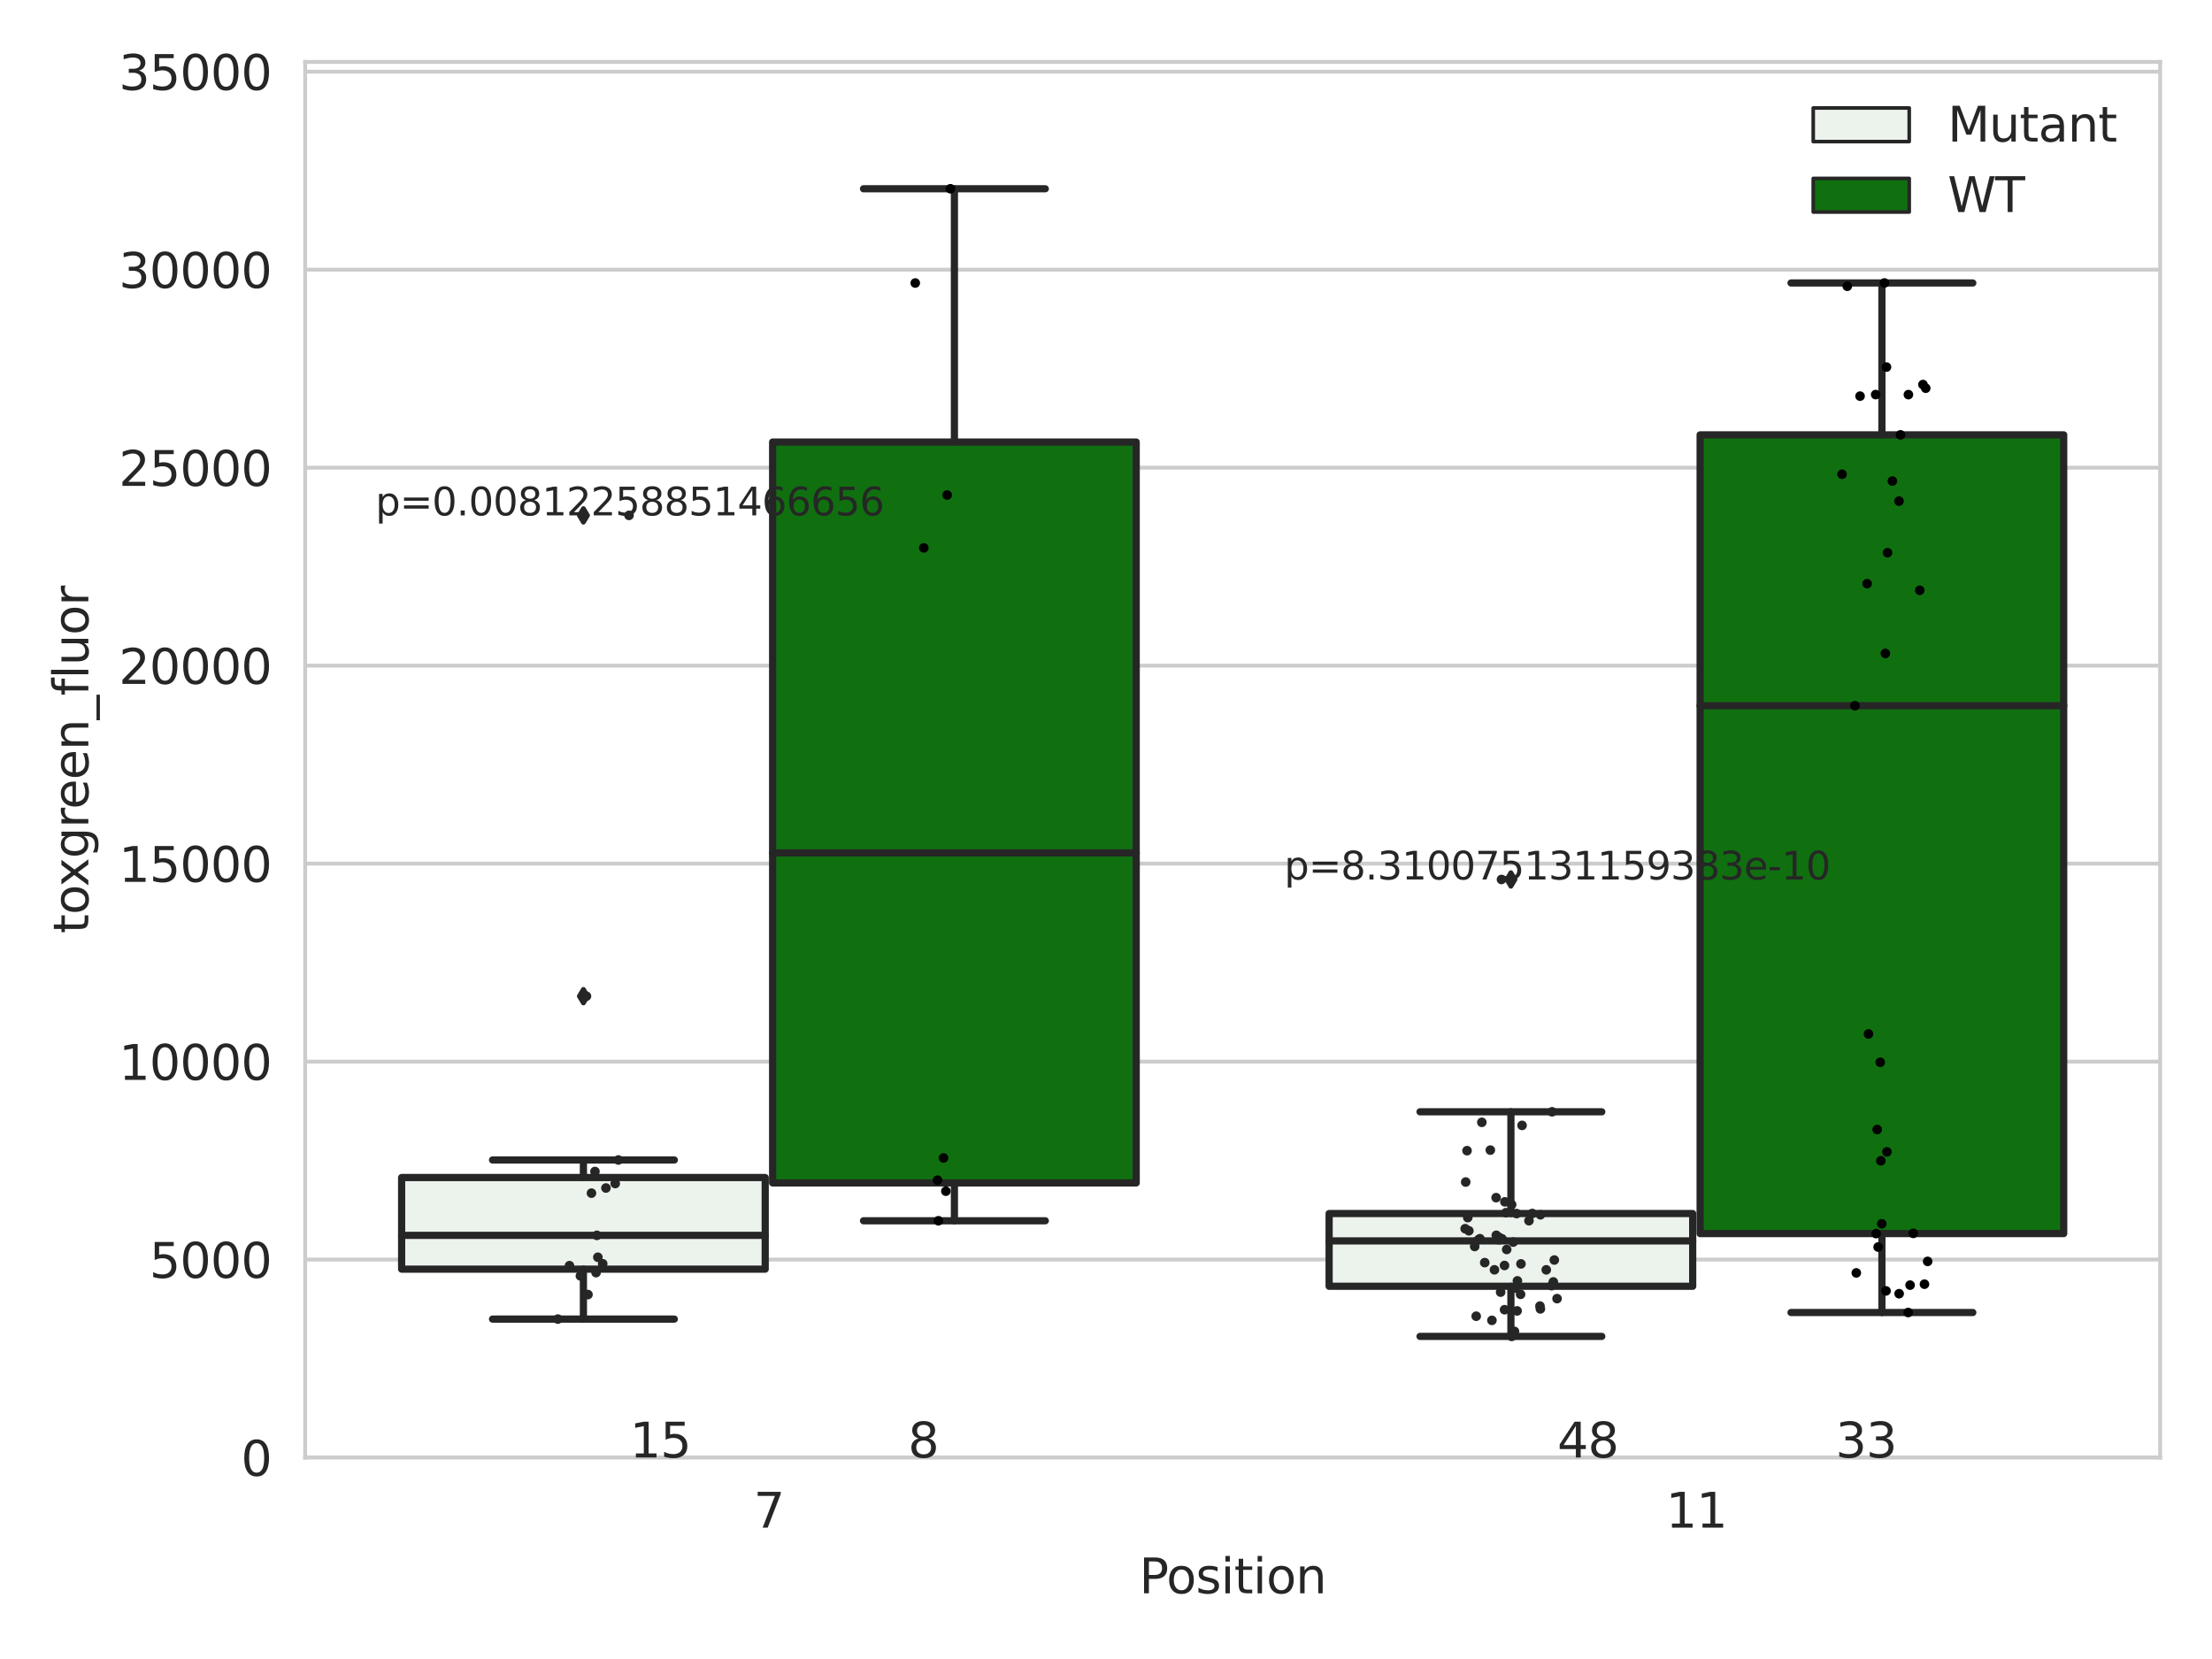 <?xml version="1.0" encoding="utf-8" standalone="no"?>
<!DOCTYPE svg PUBLIC "-//W3C//DTD SVG 1.1//EN"
  "http://www.w3.org/Graphics/SVG/1.1/DTD/svg11.dtd">
<svg xmlns:xlink="http://www.w3.org/1999/xlink" width="460.8pt" height="345.6pt" viewBox="0 0 460.8 345.6" xmlns="http://www.w3.org/2000/svg" version="1.1">
 <defs>
  <style type="text/css">*{stroke-linejoin: round; stroke-linecap: butt}</style>
 </defs>
 <g id="figure_1">
  <g id="patch_1">
   <path d="M 0 345.6 
L 460.8 345.6 
L 460.8 0 
L 0 0 
z
" style="fill: #ffffff"/>
  </g>
  <g id="axes_1">
   <g id="patch_2">
    <path d="M 63.571 303.64 
L 450 303.64 
L 450 12.894 
L 63.571 12.894 
z
" style="fill: #ffffff"/>
   </g>
   <g id="matplotlib.axis_1">
    <g id="xtick_1">
     <g id="text_1">
      <!-- 7 -->
      <g style="fill: #262626" transform="translate(156.997 318.238)scale(0.1 -0.1)">
       <defs>
        <path id="DejaVuSans-37" d="M 525 4666 
L 3525 4666 
L 3525 4397 
L 1831 0 
L 1172 0 
L 2766 4134 
L 525 4134 
L 525 4666 
z
" transform="scale(0.016)"/>
       </defs>
       <use xlink:href="#DejaVuSans-37"/>
      </g>
     </g>
    </g>
    <g id="xtick_2">
     <g id="text_2">
      <!-- 11 -->
      <g style="fill: #262626" transform="translate(347.03 318.238)scale(0.1 -0.1)">
       <defs>
        <path id="DejaVuSans-31" d="M 794 531 
L 1825 531 
L 1825 4091 
L 703 3866 
L 703 4441 
L 1819 4666 
L 2450 4666 
L 2450 531 
L 3481 531 
L 3481 0 
L 794 0 
L 794 531 
z
" transform="scale(0.016)"/>
       </defs>
       <use xlink:href="#DejaVuSans-31"/>
       <use xlink:href="#DejaVuSans-31" x="63.623"/>
      </g>
     </g>
    </g>
    <g id="text_3">
     <!-- Position -->
     <g style="fill: #262626" transform="translate(237.322 331.917)scale(0.1 -0.1)">
      <defs>
       <path id="DejaVuSans-50" d="M 1259 4147 
L 1259 2394 
L 2053 2394 
Q 2494 2394 2734 2622 
Q 2975 2850 2975 3272 
Q 2975 3691 2734 3919 
Q 2494 4147 2053 4147 
L 1259 4147 
z
M 628 4666 
L 2053 4666 
Q 2838 4666 3239 4311 
Q 3641 3956 3641 3272 
Q 3641 2581 3239 2228 
Q 2838 1875 2053 1875 
L 1259 1875 
L 1259 0 
L 628 0 
L 628 4666 
z
" transform="scale(0.016)"/>
       <path id="DejaVuSans-6f" d="M 1959 3097 
Q 1497 3097 1228 2736 
Q 959 2375 959 1747 
Q 959 1119 1226 758 
Q 1494 397 1959 397 
Q 2419 397 2687 759 
Q 2956 1122 2956 1747 
Q 2956 2369 2687 2733 
Q 2419 3097 1959 3097 
z
M 1959 3584 
Q 2709 3584 3137 3096 
Q 3566 2609 3566 1747 
Q 3566 888 3137 398 
Q 2709 -91 1959 -91 
Q 1206 -91 779 398 
Q 353 888 353 1747 
Q 353 2609 779 3096 
Q 1206 3584 1959 3584 
z
" transform="scale(0.016)"/>
       <path id="DejaVuSans-73" d="M 2834 3397 
L 2834 2853 
Q 2591 2978 2328 3040 
Q 2066 3103 1784 3103 
Q 1356 3103 1142 2972 
Q 928 2841 928 2578 
Q 928 2378 1081 2264 
Q 1234 2150 1697 2047 
L 1894 2003 
Q 2506 1872 2764 1633 
Q 3022 1394 3022 966 
Q 3022 478 2636 193 
Q 2250 -91 1575 -91 
Q 1294 -91 989 -36 
Q 684 19 347 128 
L 347 722 
Q 666 556 975 473 
Q 1284 391 1588 391 
Q 1994 391 2212 530 
Q 2431 669 2431 922 
Q 2431 1156 2273 1281 
Q 2116 1406 1581 1522 
L 1381 1569 
Q 847 1681 609 1914 
Q 372 2147 372 2553 
Q 372 3047 722 3315 
Q 1072 3584 1716 3584 
Q 2034 3584 2315 3537 
Q 2597 3491 2834 3397 
z
" transform="scale(0.016)"/>
       <path id="DejaVuSans-69" d="M 603 3500 
L 1178 3500 
L 1178 0 
L 603 0 
L 603 3500 
z
M 603 4863 
L 1178 4863 
L 1178 4134 
L 603 4134 
L 603 4863 
z
" transform="scale(0.016)"/>
       <path id="DejaVuSans-74" d="M 1172 4494 
L 1172 3500 
L 2356 3500 
L 2356 3053 
L 1172 3053 
L 1172 1153 
Q 1172 725 1289 603 
Q 1406 481 1766 481 
L 2356 481 
L 2356 0 
L 1766 0 
Q 1100 0 847 248 
Q 594 497 594 1153 
L 594 3053 
L 172 3053 
L 172 3500 
L 594 3500 
L 594 4494 
L 1172 4494 
z
" transform="scale(0.016)"/>
       <path id="DejaVuSans-6e" d="M 3513 2113 
L 3513 0 
L 2938 0 
L 2938 2094 
Q 2938 2591 2744 2837 
Q 2550 3084 2163 3084 
Q 1697 3084 1428 2787 
Q 1159 2491 1159 1978 
L 1159 0 
L 581 0 
L 581 3500 
L 1159 3500 
L 1159 2956 
Q 1366 3272 1645 3428 
Q 1925 3584 2291 3584 
Q 2894 3584 3203 3211 
Q 3513 2838 3513 2113 
z
" transform="scale(0.016)"/>
      </defs>
      <use xlink:href="#DejaVuSans-50"/>
      <use xlink:href="#DejaVuSans-6f" x="56.678"/>
      <use xlink:href="#DejaVuSans-73" x="117.859"/>
      <use xlink:href="#DejaVuSans-69" x="169.959"/>
      <use xlink:href="#DejaVuSans-74" x="197.742"/>
      <use xlink:href="#DejaVuSans-69" x="236.951"/>
      <use xlink:href="#DejaVuSans-6f" x="264.734"/>
      <use xlink:href="#DejaVuSans-6e" x="325.916"/>
     </g>
    </g>
   </g>
   <g id="matplotlib.axis_2">
    <g id="ytick_1">
     <g id="line2d_1">
      <path d="M 63.571 303.64 
L 450 303.64 
" clip-path="url(#p3929584589)" style="fill: none; stroke: #cccccc; stroke-width: 0.8; stroke-linecap: round"/>
     </g>
     <g id="text_4">
      <!-- 0 -->
      <g style="fill: #262626" transform="translate(50.209 307.439)scale(0.1 -0.1)">
       <defs>
        <path id="DejaVuSans-30" d="M 2034 4250 
Q 1547 4250 1301 3770 
Q 1056 3291 1056 2328 
Q 1056 1369 1301 889 
Q 1547 409 2034 409 
Q 2525 409 2770 889 
Q 3016 1369 3016 2328 
Q 3016 3291 2770 3770 
Q 2525 4250 2034 4250 
z
M 2034 4750 
Q 2819 4750 3233 4129 
Q 3647 3509 3647 2328 
Q 3647 1150 3233 529 
Q 2819 -91 2034 -91 
Q 1250 -91 836 529 
Q 422 1150 422 2328 
Q 422 3509 836 4129 
Q 1250 4750 2034 4750 
z
" transform="scale(0.016)"/>
       </defs>
       <use xlink:href="#DejaVuSans-30"/>
      </g>
     </g>
    </g>
    <g id="ytick_2">
     <g id="line2d_2">
      <path d="M 63.571 262.396 
L 450 262.396 
" clip-path="url(#p3929584589)" style="fill: none; stroke: #cccccc; stroke-width: 0.8; stroke-linecap: round"/>
     </g>
     <g id="text_5">
      <!-- 5000 -->
      <g style="fill: #262626" transform="translate(31.121 266.195)scale(0.1 -0.1)">
       <defs>
        <path id="DejaVuSans-35" d="M 691 4666 
L 3169 4666 
L 3169 4134 
L 1269 4134 
L 1269 2991 
Q 1406 3038 1543 3061 
Q 1681 3084 1819 3084 
Q 2600 3084 3056 2656 
Q 3513 2228 3513 1497 
Q 3513 744 3044 326 
Q 2575 -91 1722 -91 
Q 1428 -91 1123 -41 
Q 819 9 494 109 
L 494 744 
Q 775 591 1075 516 
Q 1375 441 1709 441 
Q 2250 441 2565 725 
Q 2881 1009 2881 1497 
Q 2881 1984 2565 2268 
Q 2250 2553 1709 2553 
Q 1456 2553 1204 2497 
Q 953 2441 691 2322 
L 691 4666 
z
" transform="scale(0.016)"/>
       </defs>
       <use xlink:href="#DejaVuSans-35"/>
       <use xlink:href="#DejaVuSans-30" x="63.623"/>
       <use xlink:href="#DejaVuSans-30" x="127.246"/>
       <use xlink:href="#DejaVuSans-30" x="190.869"/>
      </g>
     </g>
    </g>
    <g id="ytick_3">
     <g id="line2d_3">
      <path d="M 63.571 221.152 
L 450 221.152 
" clip-path="url(#p3929584589)" style="fill: none; stroke: #cccccc; stroke-width: 0.8; stroke-linecap: round"/>
     </g>
     <g id="text_6">
      <!-- 10000 -->
      <g style="fill: #262626" transform="translate(24.759 224.951)scale(0.1 -0.1)">
       <use xlink:href="#DejaVuSans-31"/>
       <use xlink:href="#DejaVuSans-30" x="63.623"/>
       <use xlink:href="#DejaVuSans-30" x="127.246"/>
       <use xlink:href="#DejaVuSans-30" x="190.869"/>
       <use xlink:href="#DejaVuSans-30" x="254.492"/>
      </g>
     </g>
    </g>
    <g id="ytick_4">
     <g id="line2d_4">
      <path d="M 63.571 179.908 
L 450 179.908 
" clip-path="url(#p3929584589)" style="fill: none; stroke: #cccccc; stroke-width: 0.8; stroke-linecap: round"/>
     </g>
     <g id="text_7">
      <!-- 15000 -->
      <g style="fill: #262626" transform="translate(24.759 183.708)scale(0.1 -0.1)">
       <use xlink:href="#DejaVuSans-31"/>
       <use xlink:href="#DejaVuSans-35" x="63.623"/>
       <use xlink:href="#DejaVuSans-30" x="127.246"/>
       <use xlink:href="#DejaVuSans-30" x="190.869"/>
       <use xlink:href="#DejaVuSans-30" x="254.492"/>
      </g>
     </g>
    </g>
    <g id="ytick_5">
     <g id="line2d_5">
      <path d="M 63.571 138.664 
L 450 138.664 
" clip-path="url(#p3929584589)" style="fill: none; stroke: #cccccc; stroke-width: 0.8; stroke-linecap: round"/>
     </g>
     <g id="text_8">
      <!-- 20000 -->
      <g style="fill: #262626" transform="translate(24.759 142.464)scale(0.1 -0.1)">
       <defs>
        <path id="DejaVuSans-32" d="M 1228 531 
L 3431 531 
L 3431 0 
L 469 0 
L 469 531 
Q 828 903 1448 1529 
Q 2069 2156 2228 2338 
Q 2531 2678 2651 2914 
Q 2772 3150 2772 3378 
Q 2772 3750 2511 3984 
Q 2250 4219 1831 4219 
Q 1534 4219 1204 4116 
Q 875 4013 500 3803 
L 500 4441 
Q 881 4594 1212 4672 
Q 1544 4750 1819 4750 
Q 2544 4750 2975 4387 
Q 3406 4025 3406 3419 
Q 3406 3131 3298 2873 
Q 3191 2616 2906 2266 
Q 2828 2175 2409 1742 
Q 1991 1309 1228 531 
z
" transform="scale(0.016)"/>
       </defs>
       <use xlink:href="#DejaVuSans-32"/>
       <use xlink:href="#DejaVuSans-30" x="63.623"/>
       <use xlink:href="#DejaVuSans-30" x="127.246"/>
       <use xlink:href="#DejaVuSans-30" x="190.869"/>
       <use xlink:href="#DejaVuSans-30" x="254.492"/>
      </g>
     </g>
    </g>
    <g id="ytick_6">
     <g id="line2d_6">
      <path d="M 63.571 97.421 
L 450 97.421 
" clip-path="url(#p3929584589)" style="fill: none; stroke: #cccccc; stroke-width: 0.8; stroke-linecap: round"/>
     </g>
     <g id="text_9">
      <!-- 25000 -->
      <g style="fill: #262626" transform="translate(24.759 101.22)scale(0.1 -0.1)">
       <use xlink:href="#DejaVuSans-32"/>
       <use xlink:href="#DejaVuSans-35" x="63.623"/>
       <use xlink:href="#DejaVuSans-30" x="127.246"/>
       <use xlink:href="#DejaVuSans-30" x="190.869"/>
       <use xlink:href="#DejaVuSans-30" x="254.492"/>
      </g>
     </g>
    </g>
    <g id="ytick_7">
     <g id="line2d_7">
      <path d="M 63.571 56.177 
L 450 56.177 
" clip-path="url(#p3929584589)" style="fill: none; stroke: #cccccc; stroke-width: 0.8; stroke-linecap: round"/>
     </g>
     <g id="text_10">
      <!-- 30000 -->
      <g style="fill: #262626" transform="translate(24.759 59.976)scale(0.1 -0.1)">
       <defs>
        <path id="DejaVuSans-33" d="M 2597 2516 
Q 3050 2419 3304 2112 
Q 3559 1806 3559 1356 
Q 3559 666 3084 287 
Q 2609 -91 1734 -91 
Q 1441 -91 1130 -33 
Q 819 25 488 141 
L 488 750 
Q 750 597 1062 519 
Q 1375 441 1716 441 
Q 2309 441 2620 675 
Q 2931 909 2931 1356 
Q 2931 1769 2642 2001 
Q 2353 2234 1838 2234 
L 1294 2234 
L 1294 2753 
L 1863 2753 
Q 2328 2753 2575 2939 
Q 2822 3125 2822 3475 
Q 2822 3834 2567 4026 
Q 2313 4219 1838 4219 
Q 1578 4219 1281 4162 
Q 984 4106 628 3988 
L 628 4550 
Q 988 4650 1302 4700 
Q 1616 4750 1894 4750 
Q 2613 4750 3031 4423 
Q 3450 4097 3450 3541 
Q 3450 3153 3228 2886 
Q 3006 2619 2597 2516 
z
" transform="scale(0.016)"/>
       </defs>
       <use xlink:href="#DejaVuSans-33"/>
       <use xlink:href="#DejaVuSans-30" x="63.623"/>
       <use xlink:href="#DejaVuSans-30" x="127.246"/>
       <use xlink:href="#DejaVuSans-30" x="190.869"/>
       <use xlink:href="#DejaVuSans-30" x="254.492"/>
      </g>
     </g>
    </g>
    <g id="ytick_8">
     <g id="line2d_8">
      <path d="M 63.571 14.933 
L 450 14.933 
" clip-path="url(#p3929584589)" style="fill: none; stroke: #cccccc; stroke-width: 0.8; stroke-linecap: round"/>
     </g>
     <g id="text_11">
      <!-- 35000 -->
      <g style="fill: #262626" transform="translate(24.759 18.732)scale(0.1 -0.1)">
       <use xlink:href="#DejaVuSans-33"/>
       <use xlink:href="#DejaVuSans-35" x="63.623"/>
       <use xlink:href="#DejaVuSans-30" x="127.246"/>
       <use xlink:href="#DejaVuSans-30" x="190.869"/>
       <use xlink:href="#DejaVuSans-30" x="254.492"/>
      </g>
     </g>
    </g>
    <g id="text_12">
     <!-- toxgreen_fluor -->
     <g style="fill: #262626" transform="translate(18.401 194.461)rotate(-90)scale(0.1 -0.1)">
      <defs>
       <path id="DejaVuSans-78" d="M 3513 3500 
L 2247 1797 
L 3578 0 
L 2900 0 
L 1881 1375 
L 863 0 
L 184 0 
L 1544 1831 
L 300 3500 
L 978 3500 
L 1906 2253 
L 2834 3500 
L 3513 3500 
z
" transform="scale(0.016)"/>
       <path id="DejaVuSans-67" d="M 2906 1791 
Q 2906 2416 2648 2759 
Q 2391 3103 1925 3103 
Q 1463 3103 1205 2759 
Q 947 2416 947 1791 
Q 947 1169 1205 825 
Q 1463 481 1925 481 
Q 2391 481 2648 825 
Q 2906 1169 2906 1791 
z
M 3481 434 
Q 3481 -459 3084 -895 
Q 2688 -1331 1869 -1331 
Q 1566 -1331 1297 -1286 
Q 1028 -1241 775 -1147 
L 775 -588 
Q 1028 -725 1275 -790 
Q 1522 -856 1778 -856 
Q 2344 -856 2625 -561 
Q 2906 -266 2906 331 
L 2906 616 
Q 2728 306 2450 153 
Q 2172 0 1784 0 
Q 1141 0 747 490 
Q 353 981 353 1791 
Q 353 2603 747 3093 
Q 1141 3584 1784 3584 
Q 2172 3584 2450 3431 
Q 2728 3278 2906 2969 
L 2906 3500 
L 3481 3500 
L 3481 434 
z
" transform="scale(0.016)"/>
       <path id="DejaVuSans-72" d="M 2631 2963 
Q 2534 3019 2420 3045 
Q 2306 3072 2169 3072 
Q 1681 3072 1420 2755 
Q 1159 2438 1159 1844 
L 1159 0 
L 581 0 
L 581 3500 
L 1159 3500 
L 1159 2956 
Q 1341 3275 1631 3429 
Q 1922 3584 2338 3584 
Q 2397 3584 2469 3576 
Q 2541 3569 2628 3553 
L 2631 2963 
z
" transform="scale(0.016)"/>
       <path id="DejaVuSans-65" d="M 3597 1894 
L 3597 1613 
L 953 1613 
Q 991 1019 1311 708 
Q 1631 397 2203 397 
Q 2534 397 2845 478 
Q 3156 559 3463 722 
L 3463 178 
Q 3153 47 2828 -22 
Q 2503 -91 2169 -91 
Q 1331 -91 842 396 
Q 353 884 353 1716 
Q 353 2575 817 3079 
Q 1281 3584 2069 3584 
Q 2775 3584 3186 3129 
Q 3597 2675 3597 1894 
z
M 3022 2063 
Q 3016 2534 2758 2815 
Q 2500 3097 2075 3097 
Q 1594 3097 1305 2825 
Q 1016 2553 972 2059 
L 3022 2063 
z
" transform="scale(0.016)"/>
       <path id="DejaVuSans-5f" d="M 3263 -1063 
L 3263 -1509 
L -63 -1509 
L -63 -1063 
L 3263 -1063 
z
" transform="scale(0.016)"/>
       <path id="DejaVuSans-66" d="M 2375 4863 
L 2375 4384 
L 1825 4384 
Q 1516 4384 1395 4259 
Q 1275 4134 1275 3809 
L 1275 3500 
L 2222 3500 
L 2222 3053 
L 1275 3053 
L 1275 0 
L 697 0 
L 697 3053 
L 147 3053 
L 147 3500 
L 697 3500 
L 697 3744 
Q 697 4328 969 4595 
Q 1241 4863 1831 4863 
L 2375 4863 
z
" transform="scale(0.016)"/>
       <path id="DejaVuSans-6c" d="M 603 4863 
L 1178 4863 
L 1178 0 
L 603 0 
L 603 4863 
z
" transform="scale(0.016)"/>
       <path id="DejaVuSans-75" d="M 544 1381 
L 544 3500 
L 1119 3500 
L 1119 1403 
Q 1119 906 1312 657 
Q 1506 409 1894 409 
Q 2359 409 2629 706 
Q 2900 1003 2900 1516 
L 2900 3500 
L 3475 3500 
L 3475 0 
L 2900 0 
L 2900 538 
Q 2691 219 2414 64 
Q 2138 -91 1772 -91 
Q 1169 -91 856 284 
Q 544 659 544 1381 
z
M 1991 3584 
L 1991 3584 
z
" transform="scale(0.016)"/>
      </defs>
      <use xlink:href="#DejaVuSans-74"/>
      <use xlink:href="#DejaVuSans-6f" x="39.209"/>
      <use xlink:href="#DejaVuSans-78" x="97.266"/>
      <use xlink:href="#DejaVuSans-67" x="156.445"/>
      <use xlink:href="#DejaVuSans-72" x="219.922"/>
      <use xlink:href="#DejaVuSans-65" x="258.785"/>
      <use xlink:href="#DejaVuSans-65" x="320.309"/>
      <use xlink:href="#DejaVuSans-6e" x="381.832"/>
      <use xlink:href="#DejaVuSans-5f" x="445.211"/>
      <use xlink:href="#DejaVuSans-66" x="495.211"/>
      <use xlink:href="#DejaVuSans-6c" x="530.416"/>
      <use xlink:href="#DejaVuSans-75" x="558.199"/>
      <use xlink:href="#DejaVuSans-6f" x="621.578"/>
      <use xlink:href="#DejaVuSans-72" x="682.76"/>
     </g>
    </g>
   </g>
   <g id="patch_3">
    <path d="M 83.666 264.387 
L 159.406 264.387 
L 159.406 245.299 
L 83.666 245.299 
L 83.666 264.387 
z
" clip-path="url(#p3929584589)" style="fill: #ecf2ec; stroke: #262626; stroke-width: 1.5; stroke-linejoin: miter"/>
   </g>
   <g id="patch_4">
    <path d="M 160.951 246.422 
L 236.691 246.422 
L 236.691 92.084 
L 160.951 92.084 
L 160.951 246.422 
z
" clip-path="url(#p3929584589)" style="fill: #107010; stroke: #262626; stroke-width: 1.5; stroke-linejoin: miter"/>
   </g>
   <g id="patch_5">
    <path d="M 276.88 267.956 
L 352.62 267.956 
L 352.62 252.806 
L 276.88 252.806 
L 276.88 267.956 
z
" clip-path="url(#p3929584589)" style="fill: #ecf2ec; stroke: #262626; stroke-width: 1.5; stroke-linejoin: miter"/>
   </g>
   <g id="patch_6">
    <path d="M 354.166 256.979 
L 429.906 256.979 
L 429.906 90.586 
L 354.166 90.586 
L 354.166 256.979 
z
" clip-path="url(#p3929584589)" style="fill: #107010; stroke: #262626; stroke-width: 1.5; stroke-linejoin: miter"/>
   </g>
   <g id="patch_7">
    <path d="M 160.178 303.64 
L 160.178 303.64 
L 160.178 303.64 
L 160.178 303.64 
z
" clip-path="url(#p3929584589)" style="fill: #ecf2ec; stroke: #262626; stroke-width: 0.75; stroke-linejoin: miter"/>
   </g>
   <g id="patch_8">
    <path d="M 160.178 303.64 
L 160.178 303.64 
L 160.178 303.64 
L 160.178 303.64 
z
" clip-path="url(#p3929584589)" style="fill: #107010; stroke: #262626; stroke-width: 0.75; stroke-linejoin: miter"/>
   </g>
   <g id="PathCollection_1"/>
   <g id="PathCollection_2"/>
   <g id="line2d_9">
    <path d="M 121.536 264.387 
L 121.536 274.791 
" clip-path="url(#p3929584589)" style="fill: none; stroke: #262626; stroke-width: 1.5; stroke-linecap: round"/>
   </g>
   <g id="line2d_10">
    <path d="M 121.536 245.299 
L 121.536 241.646 
" clip-path="url(#p3929584589)" style="fill: none; stroke: #262626; stroke-width: 1.5; stroke-linecap: round"/>
   </g>
   <g id="line2d_11">
    <path d="M 102.601 274.791 
L 140.471 274.791 
" clip-path="url(#p3929584589)" style="fill: none; stroke: #262626; stroke-width: 1.5; stroke-linecap: round"/>
   </g>
   <g id="line2d_12">
    <path d="M 102.601 241.646 
L 140.471 241.646 
" clip-path="url(#p3929584589)" style="fill: none; stroke: #262626; stroke-width: 1.5; stroke-linecap: round"/>
   </g>
   <g id="line2d_13">
    <defs>
     <path id="mdda14f3e37" d="M -0 1.414 
L 0.849 0 
L 0 -1.414 
L -0.849 -0 
z
" style="stroke: #262626; stroke-linejoin: miter"/>
    </defs>
    <g clip-path="url(#p3929584589)">
     <use xlink:href="#mdda14f3e37" x="121.536" y="207.521" style="fill: #262626; stroke: #262626; stroke-linejoin: miter"/>
     <use xlink:href="#mdda14f3e37" x="121.536" y="107.363" style="fill: #262626; stroke: #262626; stroke-linejoin: miter"/>
    </g>
   </g>
   <g id="line2d_14">
    <path d="M 198.821 246.422 
L 198.821 254.31 
" clip-path="url(#p3929584589)" style="fill: none; stroke: #262626; stroke-width: 1.5; stroke-linecap: round"/>
   </g>
   <g id="line2d_15">
    <path d="M 198.821 92.084 
L 198.821 39.325 
" clip-path="url(#p3929584589)" style="fill: none; stroke: #262626; stroke-width: 1.5; stroke-linecap: round"/>
   </g>
   <g id="line2d_16">
    <path d="M 179.886 254.31 
L 217.756 254.31 
" clip-path="url(#p3929584589)" style="fill: none; stroke: #262626; stroke-width: 1.5; stroke-linecap: round"/>
   </g>
   <g id="line2d_17">
    <path d="M 179.886 39.325 
L 217.756 39.325 
" clip-path="url(#p3929584589)" style="fill: none; stroke: #262626; stroke-width: 1.5; stroke-linecap: round"/>
   </g>
   <g id="line2d_18"/>
   <g id="line2d_19">
    <path d="M 314.75 267.956 
L 314.75 278.394 
" clip-path="url(#p3929584589)" style="fill: none; stroke: #262626; stroke-width: 1.5; stroke-linecap: round"/>
   </g>
   <g id="line2d_20">
    <path d="M 314.75 252.806 
L 314.75 231.609 
" clip-path="url(#p3929584589)" style="fill: none; stroke: #262626; stroke-width: 1.5; stroke-linecap: round"/>
   </g>
   <g id="line2d_21">
    <path d="M 295.815 278.394 
L 333.685 278.394 
" clip-path="url(#p3929584589)" style="fill: none; stroke: #262626; stroke-width: 1.5; stroke-linecap: round"/>
   </g>
   <g id="line2d_22">
    <path d="M 295.815 231.609 
L 333.685 231.609 
" clip-path="url(#p3929584589)" style="fill: none; stroke: #262626; stroke-width: 1.5; stroke-linecap: round"/>
   </g>
   <g id="line2d_23">
    <g clip-path="url(#p3929584589)">
     <use xlink:href="#mdda14f3e37" x="314.75" y="183.212" style="fill: #262626; stroke: #262626; stroke-linejoin: miter"/>
    </g>
   </g>
   <g id="line2d_24">
    <path d="M 392.036 256.979 
L 392.036 273.419 
" clip-path="url(#p3929584589)" style="fill: none; stroke: #262626; stroke-width: 1.5; stroke-linecap: round"/>
   </g>
   <g id="line2d_25">
    <path d="M 392.036 90.586 
L 392.036 58.951 
" clip-path="url(#p3929584589)" style="fill: none; stroke: #262626; stroke-width: 1.5; stroke-linecap: round"/>
   </g>
   <g id="line2d_26">
    <path d="M 373.101 273.419 
L 410.971 273.419 
" clip-path="url(#p3929584589)" style="fill: none; stroke: #262626; stroke-width: 1.5; stroke-linecap: round"/>
   </g>
   <g id="line2d_27">
    <path d="M 373.101 58.951 
L 410.971 58.951 
" clip-path="url(#p3929584589)" style="fill: none; stroke: #262626; stroke-width: 1.5; stroke-linecap: round"/>
   </g>
   <g id="line2d_28"/>
   <g id="line2d_29">
    <path d="M 83.666 257.346 
L 159.406 257.346 
" clip-path="url(#p3929584589)" style="fill: none; stroke: #262626; stroke-width: 1.5; stroke-linecap: round"/>
   </g>
   <g id="line2d_30">
    <path d="M 160.951 177.677 
L 236.691 177.677 
" clip-path="url(#p3929584589)" style="fill: none; stroke: #262626; stroke-width: 1.5; stroke-linecap: round"/>
   </g>
   <g id="line2d_31">
    <path d="M 276.88 258.501 
L 352.62 258.501 
" clip-path="url(#p3929584589)" style="fill: none; stroke: #262626; stroke-width: 1.5; stroke-linecap: round"/>
   </g>
   <g id="line2d_32">
    <path d="M 354.166 147.017 
L 429.906 147.017 
" clip-path="url(#p3929584589)" style="fill: none; stroke: #262626; stroke-width: 1.5; stroke-linecap: round"/>
   </g>
   <g id="patch_9">
    <path d="M 63.571 303.64 
L 63.571 12.894 
" style="fill: none; stroke: #cccccc; stroke-width: 0.8; stroke-linejoin: miter; stroke-linecap: square"/>
   </g>
   <g id="patch_10">
    <path d="M 450 303.64 
L 450 12.894 
" style="fill: none; stroke: #cccccc; stroke-width: 0.8; stroke-linejoin: miter; stroke-linecap: square"/>
   </g>
   <g id="patch_11">
    <path d="M 63.571 303.64 
L 450 303.64 
" style="fill: none; stroke: #cccccc; stroke-width: 0.8; stroke-linejoin: miter; stroke-linecap: square"/>
   </g>
   <g id="patch_12">
    <path d="M 63.571 12.894 
L 450 12.894 
" style="fill: none; stroke: #cccccc; stroke-width: 0.8; stroke-linejoin: miter; stroke-linecap: square"/>
   </g>
   <g id="PathCollection_3">
    <defs>
     <path id="C0_0_cbd153eadd" d="M 0 1 
C 0.265 1 0.52 0.895 0.707 0.707 
C 0.895 0.52 1 0.265 1 -0 
C 1 -0.265 0.895 -0.52 0.707 -0.707 
C 0.52 -0.895 0.265 -1 0 -1 
C -0.265 -1 -0.52 -0.895 -0.707 -0.707 
C -0.895 -0.52 -1 -0.265 -1 0 
C -1 0.265 -0.895 0.52 -0.707 0.707 
C -0.52 0.895 -0.265 1 0 1 
z
"/>
    </defs>
    <g clip-path="url(#p3929584589)">
     <use xlink:href="#C0_0_cbd153eadd" x="120.908" y="265.787" style="fill: #262626"/>
    </g>
    <g clip-path="url(#p3929584589)">
     <use xlink:href="#C0_0_cbd153eadd" x="124.344" y="257.346" style="fill: #262626"/>
    </g>
    <g clip-path="url(#p3929584589)">
     <use xlink:href="#C0_0_cbd153eadd" x="123.941" y="244.044" style="fill: #262626"/>
    </g>
    <g clip-path="url(#p3929584589)">
     <use xlink:href="#C0_0_cbd153eadd" x="122.171" y="207.521" style="fill: #262626"/>
    </g>
    <g clip-path="url(#p3929584589)">
     <use xlink:href="#C0_0_cbd153eadd" x="125.552" y="263.259" style="fill: #262626"/>
    </g>
    <g clip-path="url(#p3929584589)">
     <use xlink:href="#C0_0_cbd153eadd" x="118.633" y="263.661" style="fill: #262626"/>
    </g>
    <g clip-path="url(#p3929584589)">
     <use xlink:href="#C0_0_cbd153eadd" x="123.213" y="248.553" style="fill: #262626"/>
    </g>
    <g clip-path="url(#p3929584589)">
     <use xlink:href="#C0_0_cbd153eadd" x="124.171" y="265.113" style="fill: #262626"/>
    </g>
    <g clip-path="url(#p3929584589)">
     <use xlink:href="#C0_0_cbd153eadd" x="116.214" y="274.791" style="fill: #262626"/>
    </g>
    <g clip-path="url(#p3929584589)">
     <use xlink:href="#C0_0_cbd153eadd" x="122.486" y="269.682" style="fill: #262626"/>
    </g>
    <g clip-path="url(#p3929584589)">
     <use xlink:href="#C0_0_cbd153eadd" x="124.544" y="261.906" style="fill: #262626"/>
    </g>
    <g clip-path="url(#p3929584589)">
     <use xlink:href="#C0_0_cbd153eadd" x="128.162" y="246.555" style="fill: #262626"/>
    </g>
    <g clip-path="url(#p3929584589)">
     <use xlink:href="#C0_0_cbd153eadd" x="131.036" y="107.363" style="fill: #262626"/>
    </g>
    <g clip-path="url(#p3929584589)">
     <use xlink:href="#C0_0_cbd153eadd" x="126.227" y="247.484" style="fill: #262626"/>
    </g>
    <g clip-path="url(#p3929584589)">
     <use xlink:href="#C0_0_cbd153eadd" x="128.817" y="241.646" style="fill: #262626"/>
    </g>
   </g>
   <g id="PathCollection_4">
    <defs>
     <path id="C1_0_9a7e76a83b" d="M 0 1 
C 0.265 1 0.52 0.895 0.707 0.707 
C 0.895 0.52 1 0.265 1 -0 
C 1 -0.265 0.895 -0.52 0.707 -0.707 
C 0.52 -0.895 0.265 -1 0 -1 
C -0.265 -1 -0.52 -0.895 -0.707 -0.707 
C -0.895 -0.52 -1 -0.265 -1 0 
C -1 0.265 -0.895 0.52 -0.707 0.707 
C -0.52 0.895 -0.265 1 0 1 
z
"/>
    </defs>
    <g clip-path="url(#p3929584589)">
     <use xlink:href="#C1_0_9a7e76a83b" x="197.991" y="39.325"/>
    </g>
    <g clip-path="url(#p3929584589)">
     <use xlink:href="#C1_0_9a7e76a83b" x="197.309" y="103.125"/>
    </g>
    <g clip-path="url(#p3929584589)">
     <use xlink:href="#C1_0_9a7e76a83b" x="190.665" y="58.96"/>
    </g>
    <g clip-path="url(#p3929584589)">
     <use xlink:href="#C1_0_9a7e76a83b" x="197.042" y="248.145"/>
    </g>
    <g clip-path="url(#p3929584589)">
     <use xlink:href="#C1_0_9a7e76a83b" x="192.444" y="114.134"/>
    </g>
    <g clip-path="url(#p3929584589)">
     <use xlink:href="#C1_0_9a7e76a83b" x="195.486" y="254.31"/>
    </g>
    <g clip-path="url(#p3929584589)">
     <use xlink:href="#C1_0_9a7e76a83b" x="196.549" y="241.221"/>
    </g>
    <g clip-path="url(#p3929584589)">
     <use xlink:href="#C1_0_9a7e76a83b" x="195.304" y="245.848"/>
    </g>
   </g>
   <g id="PathCollection_5">
    <defs>
     <path id="C2_0_155869a406" d="M 0 1 
C 0.265 1 0.52 0.895 0.707 0.707 
C 0.895 0.52 1 0.265 1 -0 
C 1 -0.265 0.895 -0.52 0.707 -0.707 
C 0.52 -0.895 0.265 -1 0 -1 
C -0.265 -1 -0.52 -0.895 -0.707 -0.707 
C -0.895 -0.52 -1 -0.265 -1 0 
C -1 0.265 -0.895 0.52 -0.707 0.707 
C -0.52 0.895 -0.265 1 0 1 
z
"/>
    </defs>
    <g clip-path="url(#p3929584589)">
     <use xlink:href="#C2_0_155869a406" x="316.104" y="266.827" style="fill: #262626"/>
    </g>
    <g clip-path="url(#p3929584589)">
     <use xlink:href="#C2_0_155869a406" x="323.322" y="231.609" style="fill: #262626"/>
    </g>
    <g clip-path="url(#p3929584589)">
     <use xlink:href="#C2_0_155869a406" x="322.116" y="264.529" style="fill: #262626"/>
    </g>
    <g clip-path="url(#p3929584589)">
     <use xlink:href="#C2_0_155869a406" x="313.719" y="252.621" style="fill: #262626"/>
    </g>
    <g clip-path="url(#p3929584589)">
     <use xlink:href="#C2_0_155869a406" x="320.89" y="272.663" style="fill: #262626"/>
    </g>
    <g clip-path="url(#p3929584589)">
     <use xlink:href="#C2_0_155869a406" x="323.79" y="262.484" style="fill: #262626"/>
    </g>
    <g clip-path="url(#p3929584589)">
     <use xlink:href="#C2_0_155869a406" x="312.214" y="258.251" style="fill: #262626"/>
    </g>
    <g clip-path="url(#p3929584589)">
     <use xlink:href="#C2_0_155869a406" x="313.874" y="260.291" style="fill: #262626"/>
    </g>
    <g clip-path="url(#p3929584589)">
     <use xlink:href="#C2_0_155869a406" x="305.609" y="239.707" style="fill: #262626"/>
    </g>
    <g clip-path="url(#p3929584589)">
     <use xlink:href="#C2_0_155869a406" x="323.214" y="267.829" style="fill: #262626"/>
    </g>
    <g clip-path="url(#p3929584589)">
     <use xlink:href="#C2_0_155869a406" x="311.668" y="249.491" style="fill: #262626"/>
    </g>
    <g clip-path="url(#p3929584589)">
     <use xlink:href="#C2_0_155869a406" x="316.843" y="263.291" style="fill: #262626"/>
    </g>
    <g clip-path="url(#p3929584589)">
     <use xlink:href="#C2_0_155869a406" x="314.907" y="278.394" style="fill: #262626"/>
    </g>
    <g clip-path="url(#p3929584589)">
     <use xlink:href="#C2_0_155869a406" x="305.76" y="253.649" style="fill: #262626"/>
    </g>
    <g clip-path="url(#p3929584589)">
     <use xlink:href="#C2_0_155869a406" x="315.928" y="252.81" style="fill: #262626"/>
    </g>
    <g clip-path="url(#p3929584589)">
     <use xlink:href="#C2_0_155869a406" x="324.362" y="270.527" style="fill: #262626"/>
    </g>
    <g clip-path="url(#p3929584589)">
     <use xlink:href="#C2_0_155869a406" x="314.905" y="250.948" style="fill: #262626"/>
    </g>
    <g clip-path="url(#p3929584589)">
     <use xlink:href="#C2_0_155869a406" x="309.298" y="263.026" style="fill: #262626"/>
    </g>
    <g clip-path="url(#p3929584589)">
     <use xlink:href="#C2_0_155869a406" x="312.785" y="183.212" style="fill: #262626"/>
    </g>
    <g clip-path="url(#p3929584589)">
     <use xlink:href="#C2_0_155869a406" x="313.493" y="250.367" style="fill: #262626"/>
    </g>
    <g clip-path="url(#p3929584589)">
     <use xlink:href="#C2_0_155869a406" x="310.796" y="275.055" style="fill: #262626"/>
    </g>
    <g clip-path="url(#p3929584589)">
     <use xlink:href="#C2_0_155869a406" x="308.008" y="258.249" style="fill: #262626"/>
    </g>
    <g clip-path="url(#p3929584589)">
     <use xlink:href="#C2_0_155869a406" x="313.425" y="272.837" style="fill: #262626"/>
    </g>
    <g clip-path="url(#p3929584589)">
     <use xlink:href="#C2_0_155869a406" x="317.075" y="234.44" style="fill: #262626"/>
    </g>
    <g clip-path="url(#p3929584589)">
     <use xlink:href="#C2_0_155869a406" x="310.464" y="239.588" style="fill: #262626"/>
    </g>
    <g clip-path="url(#p3929584589)">
     <use xlink:href="#C2_0_155869a406" x="305.991" y="256.394" style="fill: #262626"/>
    </g>
    <g clip-path="url(#p3929584589)">
     <use xlink:href="#C2_0_155869a406" x="318.515" y="254.297" style="fill: #262626"/>
    </g>
    <g clip-path="url(#p3929584589)">
     <use xlink:href="#C2_0_155869a406" x="307.207" y="259.663" style="fill: #262626"/>
    </g>
    <g clip-path="url(#p3929584589)">
     <use xlink:href="#C2_0_155869a406" x="315.494" y="277.352" style="fill: #262626"/>
    </g>
    <g clip-path="url(#p3929584589)">
     <use xlink:href="#C2_0_155869a406" x="308.298" y="258.044" style="fill: #262626"/>
    </g>
    <g clip-path="url(#p3929584589)">
     <use xlink:href="#C2_0_155869a406" x="315.556" y="268.339" style="fill: #262626"/>
    </g>
    <g clip-path="url(#p3929584589)">
     <use xlink:href="#C2_0_155869a406" x="313.415" y="263.623" style="fill: #262626"/>
    </g>
    <g clip-path="url(#p3929584589)">
     <use xlink:href="#C2_0_155869a406" x="305.334" y="246.241" style="fill: #262626"/>
    </g>
    <g clip-path="url(#p3929584589)">
     <use xlink:href="#C2_0_155869a406" x="320.906" y="253.059" style="fill: #262626"/>
    </g>
    <g clip-path="url(#p3929584589)">
     <use xlink:href="#C2_0_155869a406" x="315.233" y="258.751" style="fill: #262626"/>
    </g>
    <g clip-path="url(#p3929584589)">
     <use xlink:href="#C2_0_155869a406" x="311.323" y="264.524" style="fill: #262626"/>
    </g>
    <g clip-path="url(#p3929584589)">
     <use xlink:href="#C2_0_155869a406" x="308.695" y="233.799" style="fill: #262626"/>
    </g>
    <g clip-path="url(#p3929584589)">
     <use xlink:href="#C2_0_155869a406" x="316.041" y="273.085" style="fill: #262626"/>
    </g>
    <g clip-path="url(#p3929584589)">
     <use xlink:href="#C2_0_155869a406" x="319.201" y="252.794" style="fill: #262626"/>
    </g>
    <g clip-path="url(#p3929584589)">
     <use xlink:href="#C2_0_155869a406" x="320.803" y="272.078" style="fill: #262626"/>
    </g>
    <g clip-path="url(#p3929584589)">
     <use xlink:href="#C2_0_155869a406" x="312.904" y="258.073" style="fill: #262626"/>
    </g>
    <g clip-path="url(#p3929584589)">
     <use xlink:href="#C2_0_155869a406" x="312.611" y="269.176" style="fill: #262626"/>
    </g>
    <g clip-path="url(#p3929584589)">
     <use xlink:href="#C2_0_155869a406" x="323.587" y="267.051" style="fill: #262626"/>
    </g>
    <g clip-path="url(#p3929584589)">
     <use xlink:href="#C2_0_155869a406" x="305.219" y="255.958" style="fill: #262626"/>
    </g>
    <g clip-path="url(#p3929584589)">
     <use xlink:href="#C2_0_155869a406" x="307.519" y="274.19" style="fill: #262626"/>
    </g>
    <g clip-path="url(#p3929584589)">
     <use xlink:href="#C2_0_155869a406" x="316.762" y="269.634" style="fill: #262626"/>
    </g>
    <g clip-path="url(#p3929584589)">
     <use xlink:href="#C2_0_155869a406" x="311.704" y="257.334" style="fill: #262626"/>
    </g>
    <g clip-path="url(#p3929584589)">
     <use xlink:href="#C2_0_155869a406" x="312.324" y="257.797" style="fill: #262626"/>
    </g>
   </g>
   <g id="PathCollection_6">
    <defs>
     <path id="C3_0_a708d831f3" d="M 0 1 
C 0.265 1 0.52 0.895 0.707 0.707 
C 0.895 0.52 1 0.265 1 -0 
C 1 -0.265 0.895 -0.52 0.707 -0.707 
C 0.52 -0.895 0.265 -1 0 -1 
C -0.265 -1 -0.52 -0.895 -0.707 -0.707 
C -0.895 -0.52 -1 -0.265 -1 0 
C -1 0.265 -0.895 0.52 -0.707 0.707 
C -0.52 0.895 -0.265 1 0 1 
z
"/>
    </defs>
    <g clip-path="url(#p3929584589)">
     <use xlink:href="#C3_0_a708d831f3" x="395.908" y="90.586"/>
    </g>
    <g clip-path="url(#p3929584589)">
     <use xlink:href="#C3_0_a708d831f3" x="400.585" y="80.11"/>
    </g>
    <g clip-path="url(#p3929584589)">
     <use xlink:href="#C3_0_a708d831f3" x="393.079" y="239.955"/>
    </g>
    <g clip-path="url(#p3929584589)">
     <use xlink:href="#C3_0_a708d831f3" x="390.83" y="256.979"/>
    </g>
    <g clip-path="url(#p3929584589)">
     <use xlink:href="#C3_0_a708d831f3" x="401.166" y="80.869"/>
    </g>
    <g clip-path="url(#p3929584589)">
     <use xlink:href="#C3_0_a708d831f3" x="399.919" y="122.967"/>
    </g>
    <g clip-path="url(#p3929584589)">
     <use xlink:href="#C3_0_a708d831f3" x="397.557" y="82.207"/>
    </g>
    <g clip-path="url(#p3929584589)">
     <use xlink:href="#C3_0_a708d831f3" x="387.485" y="82.519"/>
    </g>
    <g clip-path="url(#p3929584589)">
     <use xlink:href="#C3_0_a708d831f3" x="388.959" y="121.591"/>
    </g>
    <g clip-path="url(#p3929584589)">
     <use xlink:href="#C3_0_a708d831f3" x="393.203" y="115.137"/>
    </g>
    <g clip-path="url(#p3929584589)">
     <use xlink:href="#C3_0_a708d831f3" x="398.577" y="256.932"/>
    </g>
    <g clip-path="url(#p3929584589)">
     <use xlink:href="#C3_0_a708d831f3" x="384.825" y="59.632"/>
    </g>
    <g clip-path="url(#p3929584589)">
     <use xlink:href="#C3_0_a708d831f3" x="386.42" y="147.017"/>
    </g>
    <g clip-path="url(#p3929584589)">
     <use xlink:href="#C3_0_a708d831f3" x="390.733" y="82.199"/>
    </g>
    <g clip-path="url(#p3929584589)">
     <use xlink:href="#C3_0_a708d831f3" x="392.567" y="58.951"/>
    </g>
    <g clip-path="url(#p3929584589)">
     <use xlink:href="#C3_0_a708d831f3" x="391.814" y="241.811"/>
    </g>
    <g clip-path="url(#p3929584589)">
     <use xlink:href="#C3_0_a708d831f3" x="394.216" y="100.212"/>
    </g>
    <g clip-path="url(#p3929584589)">
     <use xlink:href="#C3_0_a708d831f3" x="392.893" y="268.919"/>
    </g>
    <g clip-path="url(#p3929584589)">
     <use xlink:href="#C3_0_a708d831f3" x="386.701" y="265.165"/>
    </g>
    <g clip-path="url(#p3929584589)">
     <use xlink:href="#C3_0_a708d831f3" x="401.566" y="262.774"/>
    </g>
    <g clip-path="url(#p3929584589)">
     <use xlink:href="#C3_0_a708d831f3" x="397.51" y="273.419"/>
    </g>
    <g clip-path="url(#p3929584589)">
     <use xlink:href="#C3_0_a708d831f3" x="392.76" y="136.12"/>
    </g>
    <g clip-path="url(#p3929584589)">
     <use xlink:href="#C3_0_a708d831f3" x="389.245" y="215.388"/>
    </g>
    <g clip-path="url(#p3929584589)">
     <use xlink:href="#C3_0_a708d831f3" x="383.732" y="98.793"/>
    </g>
    <g clip-path="url(#p3929584589)">
     <use xlink:href="#C3_0_a708d831f3" x="395.625" y="269.503"/>
    </g>
    <g clip-path="url(#p3929584589)">
     <use xlink:href="#C3_0_a708d831f3" x="391.25" y="259.783"/>
    </g>
    <g clip-path="url(#p3929584589)">
     <use xlink:href="#C3_0_a708d831f3" x="392.007" y="254.938"/>
    </g>
    <g clip-path="url(#p3929584589)">
     <use xlink:href="#C3_0_a708d831f3" x="400.901" y="267.521"/>
    </g>
    <g clip-path="url(#p3929584589)">
     <use xlink:href="#C3_0_a708d831f3" x="391.683" y="221.29"/>
    </g>
    <g clip-path="url(#p3929584589)">
     <use xlink:href="#C3_0_a708d831f3" x="395.598" y="104.389"/>
    </g>
    <g clip-path="url(#p3929584589)">
     <use xlink:href="#C3_0_a708d831f3" x="397.908" y="267.717"/>
    </g>
    <g clip-path="url(#p3929584589)">
     <use xlink:href="#C3_0_a708d831f3" x="392.986" y="76.467"/>
    </g>
    <g clip-path="url(#p3929584589)">
     <use xlink:href="#C3_0_a708d831f3" x="391.049" y="235.304"/>
    </g>
   </g>
   <g id="text_13">
    <!-- 15 -->
    <g style="fill: #262626" transform="translate(131.196 303.626)scale(0.1 -0.1)">
     <use xlink:href="#DejaVuSans-31"/>
     <use xlink:href="#DejaVuSans-35" x="63.623"/>
    </g>
   </g>
   <g id="text_14">
    <!-- p=0.00812258851466656 -->
    <g style="fill: #262626" transform="translate(78.224 107.363)scale(0.08 -0.08)">
     <defs>
      <path id="DejaVuSans-70" d="M 1159 525 
L 1159 -1331 
L 581 -1331 
L 581 3500 
L 1159 3500 
L 1159 2969 
Q 1341 3281 1617 3432 
Q 1894 3584 2278 3584 
Q 2916 3584 3314 3078 
Q 3713 2572 3713 1747 
Q 3713 922 3314 415 
Q 2916 -91 2278 -91 
Q 1894 -91 1617 61 
Q 1341 213 1159 525 
z
M 3116 1747 
Q 3116 2381 2855 2742 
Q 2594 3103 2138 3103 
Q 1681 3103 1420 2742 
Q 1159 2381 1159 1747 
Q 1159 1113 1420 752 
Q 1681 391 2138 391 
Q 2594 391 2855 752 
Q 3116 1113 3116 1747 
z
" transform="scale(0.016)"/>
      <path id="DejaVuSans-3d" d="M 678 2906 
L 4684 2906 
L 4684 2381 
L 678 2381 
L 678 2906 
z
M 678 1631 
L 4684 1631 
L 4684 1100 
L 678 1100 
L 678 1631 
z
" transform="scale(0.016)"/>
      <path id="DejaVuSans-2e" d="M 684 794 
L 1344 794 
L 1344 0 
L 684 0 
L 684 794 
z
" transform="scale(0.016)"/>
      <path id="DejaVuSans-38" d="M 2034 2216 
Q 1584 2216 1326 1975 
Q 1069 1734 1069 1313 
Q 1069 891 1326 650 
Q 1584 409 2034 409 
Q 2484 409 2743 651 
Q 3003 894 3003 1313 
Q 3003 1734 2745 1975 
Q 2488 2216 2034 2216 
z
M 1403 2484 
Q 997 2584 770 2862 
Q 544 3141 544 3541 
Q 544 4100 942 4425 
Q 1341 4750 2034 4750 
Q 2731 4750 3128 4425 
Q 3525 4100 3525 3541 
Q 3525 3141 3298 2862 
Q 3072 2584 2669 2484 
Q 3125 2378 3379 2068 
Q 3634 1759 3634 1313 
Q 3634 634 3220 271 
Q 2806 -91 2034 -91 
Q 1263 -91 848 271 
Q 434 634 434 1313 
Q 434 1759 690 2068 
Q 947 2378 1403 2484 
z
M 1172 3481 
Q 1172 3119 1398 2916 
Q 1625 2713 2034 2713 
Q 2441 2713 2670 2916 
Q 2900 3119 2900 3481 
Q 2900 3844 2670 4047 
Q 2441 4250 2034 4250 
Q 1625 4250 1398 4047 
Q 1172 3844 1172 3481 
z
" transform="scale(0.016)"/>
      <path id="DejaVuSans-34" d="M 2419 4116 
L 825 1625 
L 2419 1625 
L 2419 4116 
z
M 2253 4666 
L 3047 4666 
L 3047 1625 
L 3713 1625 
L 3713 1100 
L 3047 1100 
L 3047 0 
L 2419 0 
L 2419 1100 
L 313 1100 
L 313 1709 
L 2253 4666 
z
" transform="scale(0.016)"/>
      <path id="DejaVuSans-36" d="M 2113 2584 
Q 1688 2584 1439 2293 
Q 1191 2003 1191 1497 
Q 1191 994 1439 701 
Q 1688 409 2113 409 
Q 2538 409 2786 701 
Q 3034 994 3034 1497 
Q 3034 2003 2786 2293 
Q 2538 2584 2113 2584 
z
M 3366 4563 
L 3366 3988 
Q 3128 4100 2886 4159 
Q 2644 4219 2406 4219 
Q 1781 4219 1451 3797 
Q 1122 3375 1075 2522 
Q 1259 2794 1537 2939 
Q 1816 3084 2150 3084 
Q 2853 3084 3261 2657 
Q 3669 2231 3669 1497 
Q 3669 778 3244 343 
Q 2819 -91 2113 -91 
Q 1303 -91 875 529 
Q 447 1150 447 2328 
Q 447 3434 972 4092 
Q 1497 4750 2381 4750 
Q 2619 4750 2861 4703 
Q 3103 4656 3366 4563 
z
" transform="scale(0.016)"/>
     </defs>
     <use xlink:href="#DejaVuSans-70"/>
     <use xlink:href="#DejaVuSans-3d" x="63.477"/>
     <use xlink:href="#DejaVuSans-30" x="147.266"/>
     <use xlink:href="#DejaVuSans-2e" x="210.889"/>
     <use xlink:href="#DejaVuSans-30" x="242.676"/>
     <use xlink:href="#DejaVuSans-30" x="306.299"/>
     <use xlink:href="#DejaVuSans-38" x="369.922"/>
     <use xlink:href="#DejaVuSans-31" x="433.545"/>
     <use xlink:href="#DejaVuSans-32" x="497.168"/>
     <use xlink:href="#DejaVuSans-32" x="560.791"/>
     <use xlink:href="#DejaVuSans-35" x="624.414"/>
     <use xlink:href="#DejaVuSans-38" x="688.037"/>
     <use xlink:href="#DejaVuSans-38" x="751.66"/>
     <use xlink:href="#DejaVuSans-35" x="815.283"/>
     <use xlink:href="#DejaVuSans-31" x="878.906"/>
     <use xlink:href="#DejaVuSans-34" x="942.529"/>
     <use xlink:href="#DejaVuSans-36" x="1006.152"/>
     <use xlink:href="#DejaVuSans-36" x="1069.775"/>
     <use xlink:href="#DejaVuSans-36" x="1133.398"/>
     <use xlink:href="#DejaVuSans-35" x="1197.021"/>
     <use xlink:href="#DejaVuSans-36" x="1260.645"/>
    </g>
   </g>
   <g id="text_15">
    <!-- 8 -->
    <g style="fill: #262626" transform="translate(189.161 303.626)scale(0.1 -0.1)">
     <use xlink:href="#DejaVuSans-38"/>
    </g>
   </g>
   <g id="text_16">
    <!-- 48 -->
    <g style="fill: #262626" transform="translate(324.411 303.626)scale(0.1 -0.1)">
     <use xlink:href="#DejaVuSans-34"/>
     <use xlink:href="#DejaVuSans-38" x="63.623"/>
    </g>
   </g>
   <g id="text_17">
    <!-- p=8.310075131159383e-10 -->
    <g style="fill: #262626" transform="translate(267.534 183.212)scale(0.08 -0.08)">
     <defs>
      <path id="DejaVuSans-39" d="M 703 97 
L 703 672 
Q 941 559 1184 500 
Q 1428 441 1663 441 
Q 2288 441 2617 861 
Q 2947 1281 2994 2138 
Q 2813 1869 2534 1725 
Q 2256 1581 1919 1581 
Q 1219 1581 811 2004 
Q 403 2428 403 3163 
Q 403 3881 828 4315 
Q 1253 4750 1959 4750 
Q 2769 4750 3195 4129 
Q 3622 3509 3622 2328 
Q 3622 1225 3098 567 
Q 2575 -91 1691 -91 
Q 1453 -91 1209 -44 
Q 966 3 703 97 
z
M 1959 2075 
Q 2384 2075 2632 2365 
Q 2881 2656 2881 3163 
Q 2881 3666 2632 3958 
Q 2384 4250 1959 4250 
Q 1534 4250 1286 3958 
Q 1038 3666 1038 3163 
Q 1038 2656 1286 2365 
Q 1534 2075 1959 2075 
z
" transform="scale(0.016)"/>
      <path id="DejaVuSans-2d" d="M 313 2009 
L 1997 2009 
L 1997 1497 
L 313 1497 
L 313 2009 
z
" transform="scale(0.016)"/>
     </defs>
     <use xlink:href="#DejaVuSans-70"/>
     <use xlink:href="#DejaVuSans-3d" x="63.477"/>
     <use xlink:href="#DejaVuSans-38" x="147.266"/>
     <use xlink:href="#DejaVuSans-2e" x="210.889"/>
     <use xlink:href="#DejaVuSans-33" x="242.676"/>
     <use xlink:href="#DejaVuSans-31" x="306.299"/>
     <use xlink:href="#DejaVuSans-30" x="369.922"/>
     <use xlink:href="#DejaVuSans-30" x="433.545"/>
     <use xlink:href="#DejaVuSans-37" x="497.168"/>
     <use xlink:href="#DejaVuSans-35" x="560.791"/>
     <use xlink:href="#DejaVuSans-31" x="624.414"/>
     <use xlink:href="#DejaVuSans-33" x="688.037"/>
     <use xlink:href="#DejaVuSans-31" x="751.66"/>
     <use xlink:href="#DejaVuSans-31" x="815.283"/>
     <use xlink:href="#DejaVuSans-35" x="878.906"/>
     <use xlink:href="#DejaVuSans-39" x="942.529"/>
     <use xlink:href="#DejaVuSans-33" x="1006.152"/>
     <use xlink:href="#DejaVuSans-38" x="1069.775"/>
     <use xlink:href="#DejaVuSans-33" x="1133.398"/>
     <use xlink:href="#DejaVuSans-65" x="1197.021"/>
     <use xlink:href="#DejaVuSans-2d" x="1258.545"/>
     <use xlink:href="#DejaVuSans-31" x="1294.629"/>
     <use xlink:href="#DejaVuSans-30" x="1358.252"/>
    </g>
   </g>
   <g id="text_18">
    <!-- 33 -->
    <g style="fill: #262626" transform="translate(382.375 303.626)scale(0.1 -0.1)">
     <use xlink:href="#DejaVuSans-33"/>
     <use xlink:href="#DejaVuSans-33" x="63.623"/>
    </g>
   </g>
   <g id="legend_1">
    <g id="patch_13">
     <path d="M 377.728 29.492 
L 397.728 29.492 
L 397.728 22.492 
L 377.728 22.492 
z
" style="fill: #ecf2ec; stroke: #262626; stroke-width: 0.75; stroke-linejoin: miter"/>
    </g>
    <g id="text_19">
     <!-- Mutant -->
     <g style="fill: #262626" transform="translate(405.728 29.492)scale(0.1 -0.1)">
      <defs>
       <path id="DejaVuSans-4d" d="M 628 4666 
L 1569 4666 
L 2759 1491 
L 3956 4666 
L 4897 4666 
L 4897 0 
L 4281 0 
L 4281 4097 
L 3078 897 
L 2444 897 
L 1241 4097 
L 1241 0 
L 628 0 
L 628 4666 
z
" transform="scale(0.016)"/>
       <path id="DejaVuSans-61" d="M 2194 1759 
Q 1497 1759 1228 1600 
Q 959 1441 959 1056 
Q 959 750 1161 570 
Q 1363 391 1709 391 
Q 2188 391 2477 730 
Q 2766 1069 2766 1631 
L 2766 1759 
L 2194 1759 
z
M 3341 1997 
L 3341 0 
L 2766 0 
L 2766 531 
Q 2569 213 2275 61 
Q 1981 -91 1556 -91 
Q 1019 -91 701 211 
Q 384 513 384 1019 
Q 384 1609 779 1909 
Q 1175 2209 1959 2209 
L 2766 2209 
L 2766 2266 
Q 2766 2663 2505 2880 
Q 2244 3097 1772 3097 
Q 1472 3097 1187 3025 
Q 903 2953 641 2809 
L 641 3341 
Q 956 3463 1253 3523 
Q 1550 3584 1831 3584 
Q 2591 3584 2966 3190 
Q 3341 2797 3341 1997 
z
" transform="scale(0.016)"/>
      </defs>
      <use xlink:href="#DejaVuSans-4d"/>
      <use xlink:href="#DejaVuSans-75" x="86.279"/>
      <use xlink:href="#DejaVuSans-74" x="149.658"/>
      <use xlink:href="#DejaVuSans-61" x="188.867"/>
      <use xlink:href="#DejaVuSans-6e" x="250.146"/>
      <use xlink:href="#DejaVuSans-74" x="313.525"/>
     </g>
    </g>
    <g id="patch_14">
     <path d="M 377.728 44.17 
L 397.728 44.17 
L 397.728 37.17 
L 377.728 37.17 
z
" style="fill: #107010; stroke: #262626; stroke-width: 0.75; stroke-linejoin: miter"/>
    </g>
    <g id="text_20">
     <!-- WT -->
     <g style="fill: #262626" transform="translate(405.728 44.17)scale(0.1 -0.1)">
      <defs>
       <path id="DejaVuSans-57" d="M 213 4666 
L 850 4666 
L 1831 722 
L 2809 4666 
L 3519 4666 
L 4500 722 
L 5478 4666 
L 6119 4666 
L 4947 0 
L 4153 0 
L 3169 4050 
L 2175 0 
L 1381 0 
L 213 4666 
z
" transform="scale(0.016)"/>
       <path id="DejaVuSans-54" d="M -19 4666 
L 3928 4666 
L 3928 4134 
L 2272 4134 
L 2272 0 
L 1638 0 
L 1638 4134 
L -19 4134 
L -19 4666 
z
" transform="scale(0.016)"/>
      </defs>
      <use xlink:href="#DejaVuSans-57"/>
      <use xlink:href="#DejaVuSans-54" x="98.877"/>
     </g>
    </g>
   </g>
  </g>
 </g>
 <defs>
  <clipPath id="p3929584589">
   <rect x="63.571" y="12.894" width="386.429" height="290.746"/>
  </clipPath>
 </defs>
</svg>
